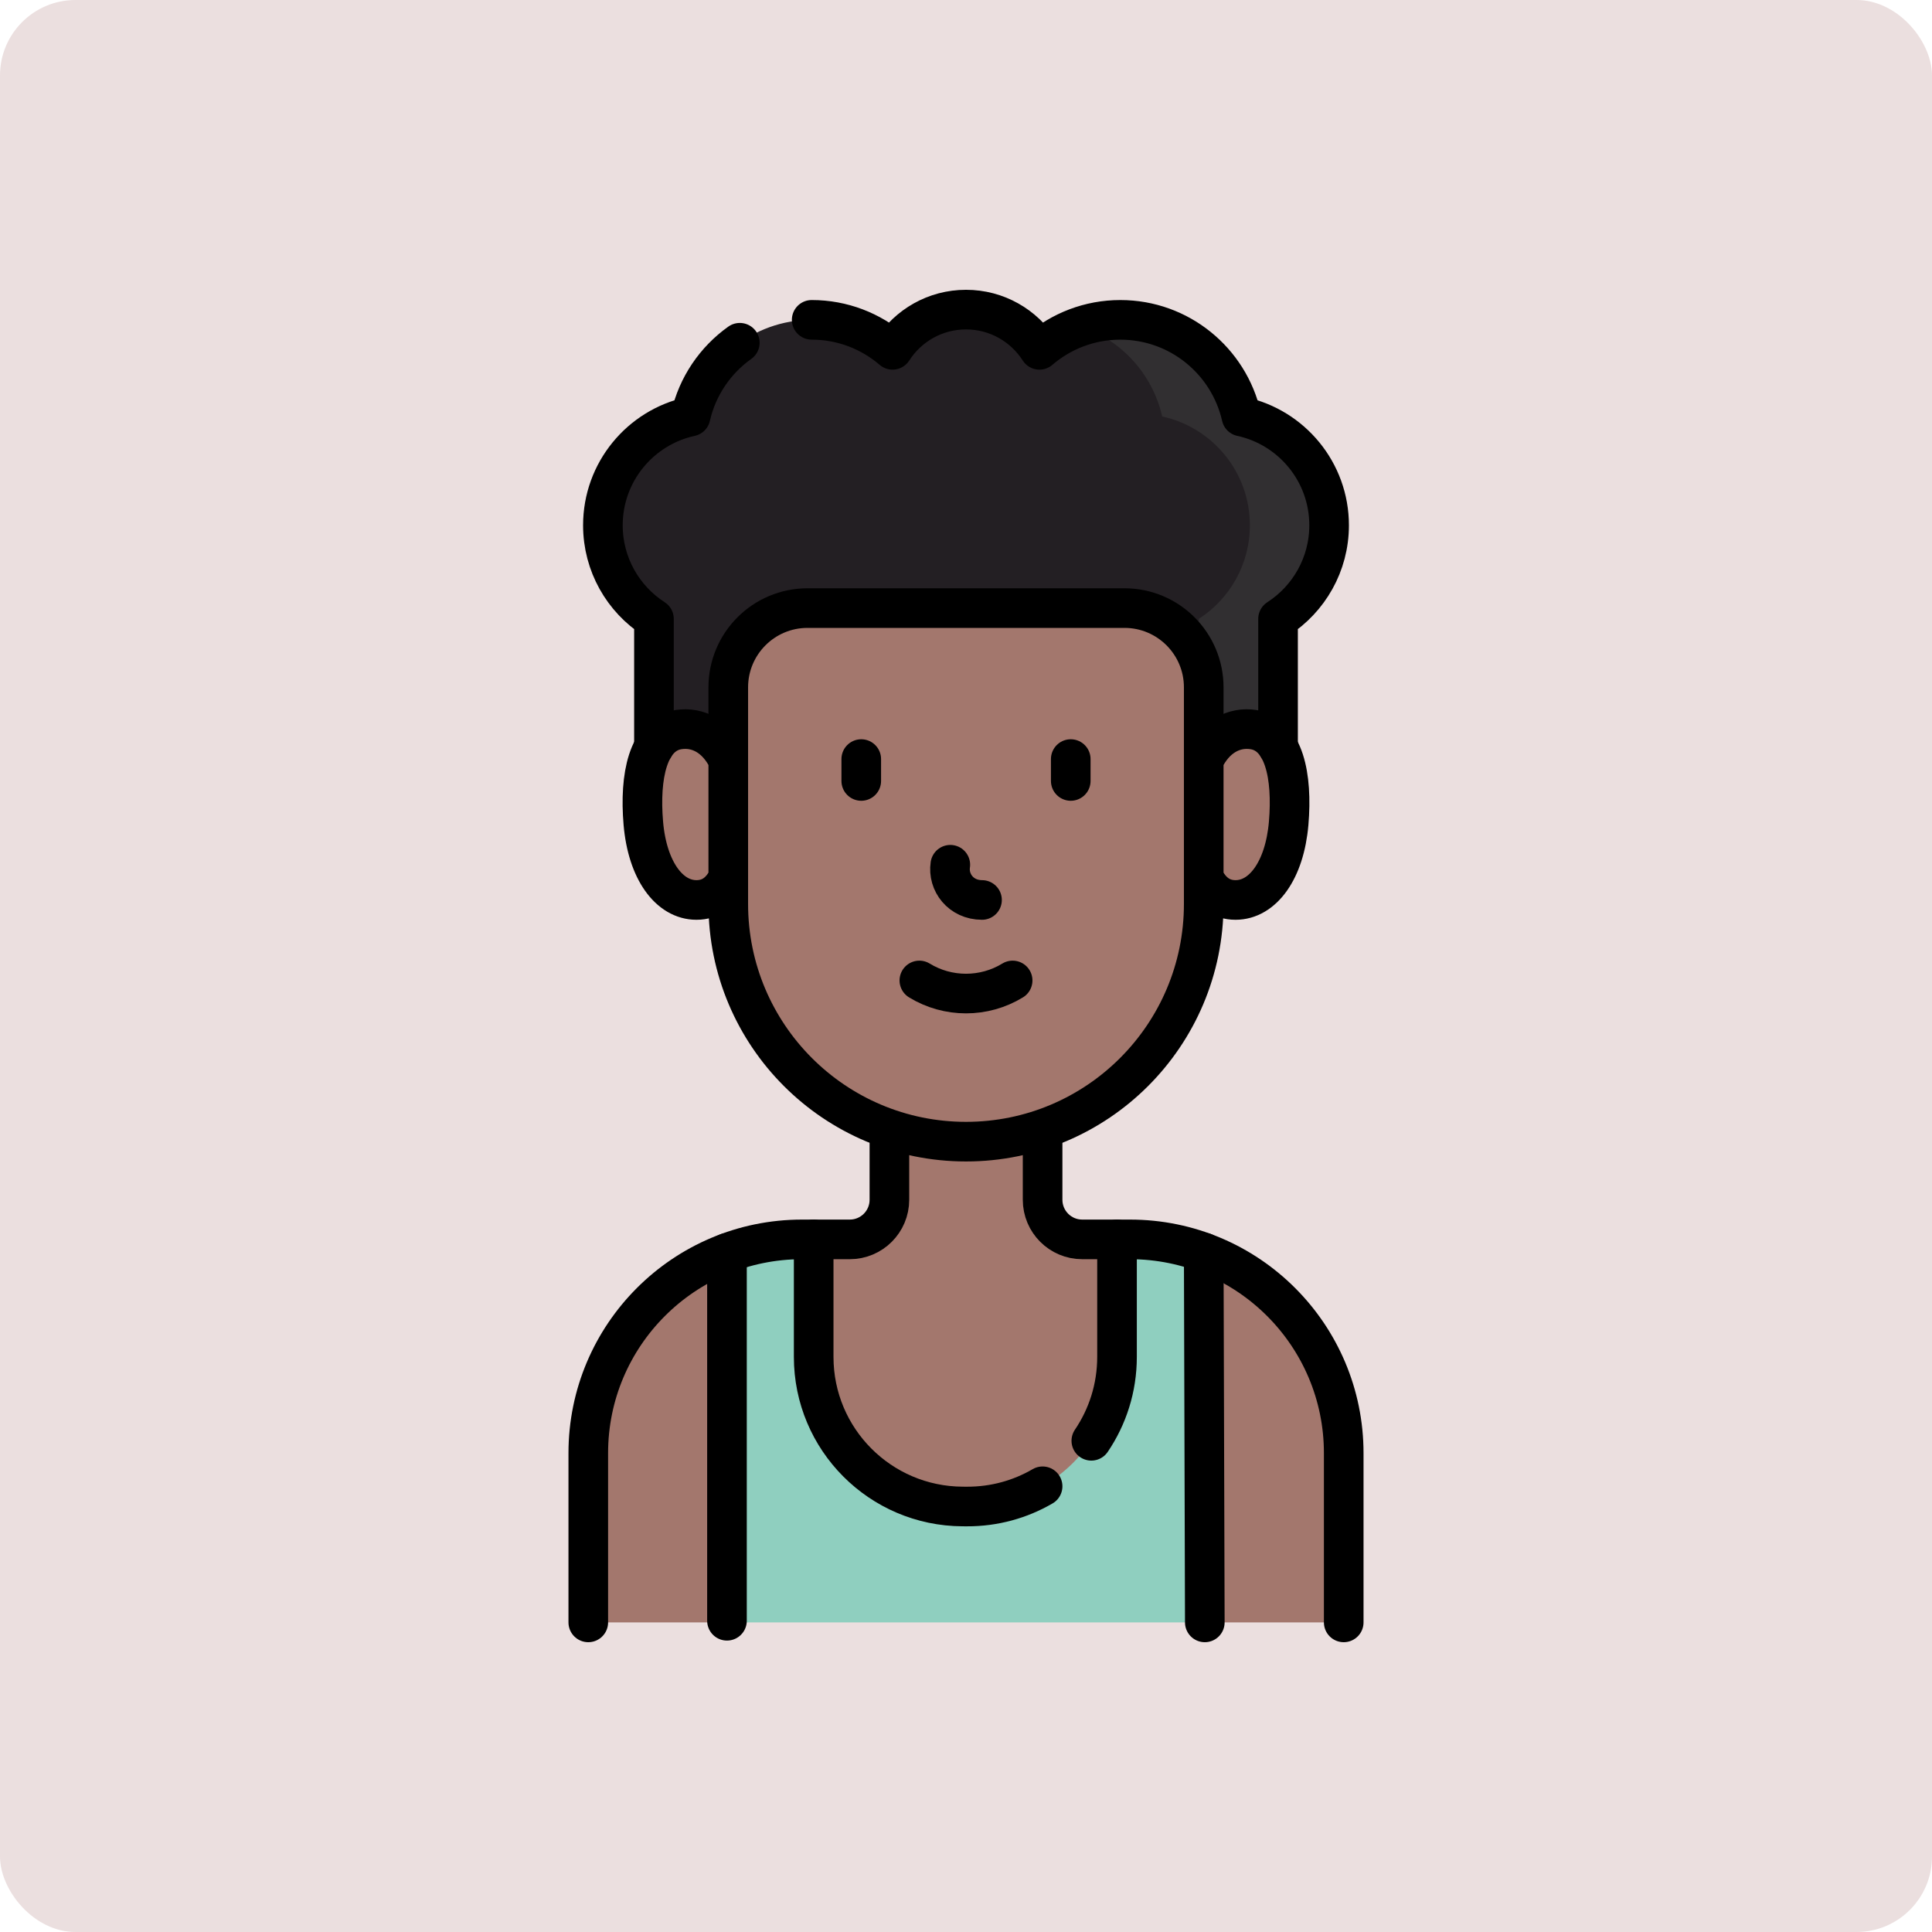 <svg xmlns="http://www.w3.org/2000/svg" version="1.1" xmlns:xlink="http://www.w3.org/1999/xlink" xmlns:svgjs="http://svgjs.com/svgjs" width="512" height="512" x="0" y="0" viewBox="0 0 512 512" style="enable-background:new 0 0 512 512" xml:space="preserve" class=""><rect width="512" height="512" rx="20" ry="20" fill="#ebdfdf" shape="rounded"></rect><g transform="matrix(0.7,0,0,0.7,76.8,76.8)"><path d="M393.467 89.154c0-20.204-14.217-37.079-33.19-41.189-4.751-20.947-23.469-36.59-45.854-36.59-11.701 0-22.395 4.283-30.625 11.353C277.934 13.573 267.68 7.5 256 7.5s-21.934 6.073-27.799 15.228c-8.23-7.07-18.924-11.353-30.625-11.353-22.384 0-41.103 15.643-45.854 36.59-18.973 4.111-33.19 20.986-33.19 41.189 0 14.867 7.703 27.927 19.33 35.432v61.016h236.276v-61.016c11.626-7.505 19.329-20.565 19.329-35.432z" style="" fill="#231f23" data-original="#7a6d79" class="" opacity="1"></path><path d="M360.278 47.965c-4.751-20.947-23.469-36.59-45.854-36.59-5.247 0-10.289.867-15 2.455 15.388 5.18 27.217 18.098 30.854 34.135 18.973 4.111 33.19 20.986 33.19 41.189 0 14.867-7.703 27.927-19.33 35.432v61.016h30v-61.016c11.626-7.505 19.33-20.565 19.33-35.432-.001-20.204-14.217-37.079-33.19-41.189z" style="" fill="#312f31" data-original="#685e68" class="" opacity="1"></path><path d="M399 504.5v-64.062c0-34.881-22.065-64.609-52.999-75.986-8.708-3.203-14.682 13.049-24.501 13.049l-8.328-18H300c-8.284 0-15-6.716-15-15v-44h-58v44c0 8.284-6.716 15-15 15h-13.667L180 381.5c-10.007 0-5.652-20.184-14.499-16.864C134.829 376.148 113 405.744 113 440.438V504.5h52.506l90.494-16 90.41 16H399z" style="" fill="#a3776d" data-original="#ca6e59" class="" opacity="1"></path><path d="M256 322.5c-49.706 0-90-40.294-90-90v-82c0-16.569 13.431-30 30-30h120c16.569 0 30 13.431 30 30v82c0 49.706-40.294 90-90 90zM147.196 166.5c-11.585 1.763-14.882 17.589-13.351 35.473 1.531 17.884 9.851 29.027 20.101 29.027 5.656 0 9.533-3.2 12.054-8.46v-44.483c-4.282-8.953-11.49-12.67-18.804-11.557zM364.804 166.5c-7.314-1.113-14.522 2.604-18.804 11.557v44.483c2.52 5.26 6.398 8.46 12.054 8.46 10.25 0 18.57-11.143 20.101-29.027 1.53-17.884-1.767-33.71-13.351-35.473z" style="" fill="#a3776d" data-original="#ca6e59" class="" opacity="1"></path><path d="M346.41 504.5 346 364.454a80.768 80.768 0 0 0-27.938-4.954h-4.89v44.508c0 31.373-25.51 56.765-56.882 56.621l-1.597-.008c-31.169-.152-56.36-25.452-56.36-56.621v-44.5h-4.396a80.735 80.735 0 0 0-28.432 5.149V504.5H346.41z" style="" fill="#8fcfbf" data-original="#86e8d0" class="" opacity="1"></path><path d="M170.367 20.047c-9.269 6.592-16.046 16.462-18.644 27.918-18.973 4.111-33.19 20.986-33.19 41.189 0 14.867 7.703 27.927 19.33 35.432v48.543M374.138 173.13v-48.543c11.626-7.505 19.33-20.565 19.33-35.432 0-20.204-14.217-37.079-33.19-41.189-4.751-20.947-23.469-36.59-45.854-36.59-11.701 0-22.395 4.283-30.625 11.353C277.934 13.573 267.68 7.5 256 7.5s-21.934 6.073-27.799 15.228c-8.23-7.07-18.924-11.353-30.625-11.353M227 320.5v24c0 8.284-6.716 15-15 15h-18.063c-44.701 0-80.937 36.237-80.937 80.938V504.5M399 504.5v-64.062c0-44.701-36.237-80.938-80.938-80.938H300c-8.284 0-15-6.716-15-15v-24" style="stroke-width:15;stroke-linecap:round;stroke-linejoin:round;stroke-miterlimit:10;" fill="none" stroke="#000000" stroke-width="15" stroke-linecap="round" stroke-linejoin="round" stroke-miterlimit="10" data-original="#000000" class=""></path><path d="M256 322.5h0c-49.706 0-90-40.294-90-90v-82c0-16.569 13.431-30 30-30h120c16.569 0 30 13.431 30 30v82c0 49.706-40.294 90-90 90zM147.196 166.5c-11.585 1.763-14.882 17.589-13.351 35.473 1.531 17.884 9.851 29.027 20.101 29.027 5.656 0 9.533-3.2 12.054-8.46v-44.483c-4.282-8.953-11.49-12.67-18.804-11.557zM364.804 166.5c-7.314-1.113-14.522 2.604-18.804 11.557v44.483c2.52 5.26 6.398 8.46 12.054 8.46 10.25 0 18.57-11.143 20.101-29.027 1.53-17.884-1.767-33.71-13.351-35.473z" style="stroke-width:15;stroke-linecap:round;stroke-linejoin:round;stroke-miterlimit:10;" fill="none" stroke="#000000" stroke-width="15" stroke-linecap="round" stroke-linejoin="round" stroke-miterlimit="10" data-original="#000000" class=""></path><path d="M250.063 217.667c-1 6.667 4 13.333 12 13.333M238.343 261.473c10.808 6.613 24.505 6.614 35.313.001M216.344 177.66v8.285M295.656 177.66v8.285M165.506 364.649v139.236M285.001 452.974c-8.431 4.91-18.245 7.704-28.71 7.656l-1.597-.008c-31.169-.152-56.36-25.452-56.36-56.621V359.5M313.172 359.5v44.508c0 11.765-3.587 22.689-9.726 31.74M346.41 504.5 346 364.454" style="stroke-width:15;stroke-linecap:round;stroke-linejoin:round;stroke-miterlimit:10;" fill="none" stroke="#000000" stroke-width="15" stroke-linecap="round" stroke-linejoin="round" stroke-miterlimit="10" data-original="#000000" class=""></path></g></svg>